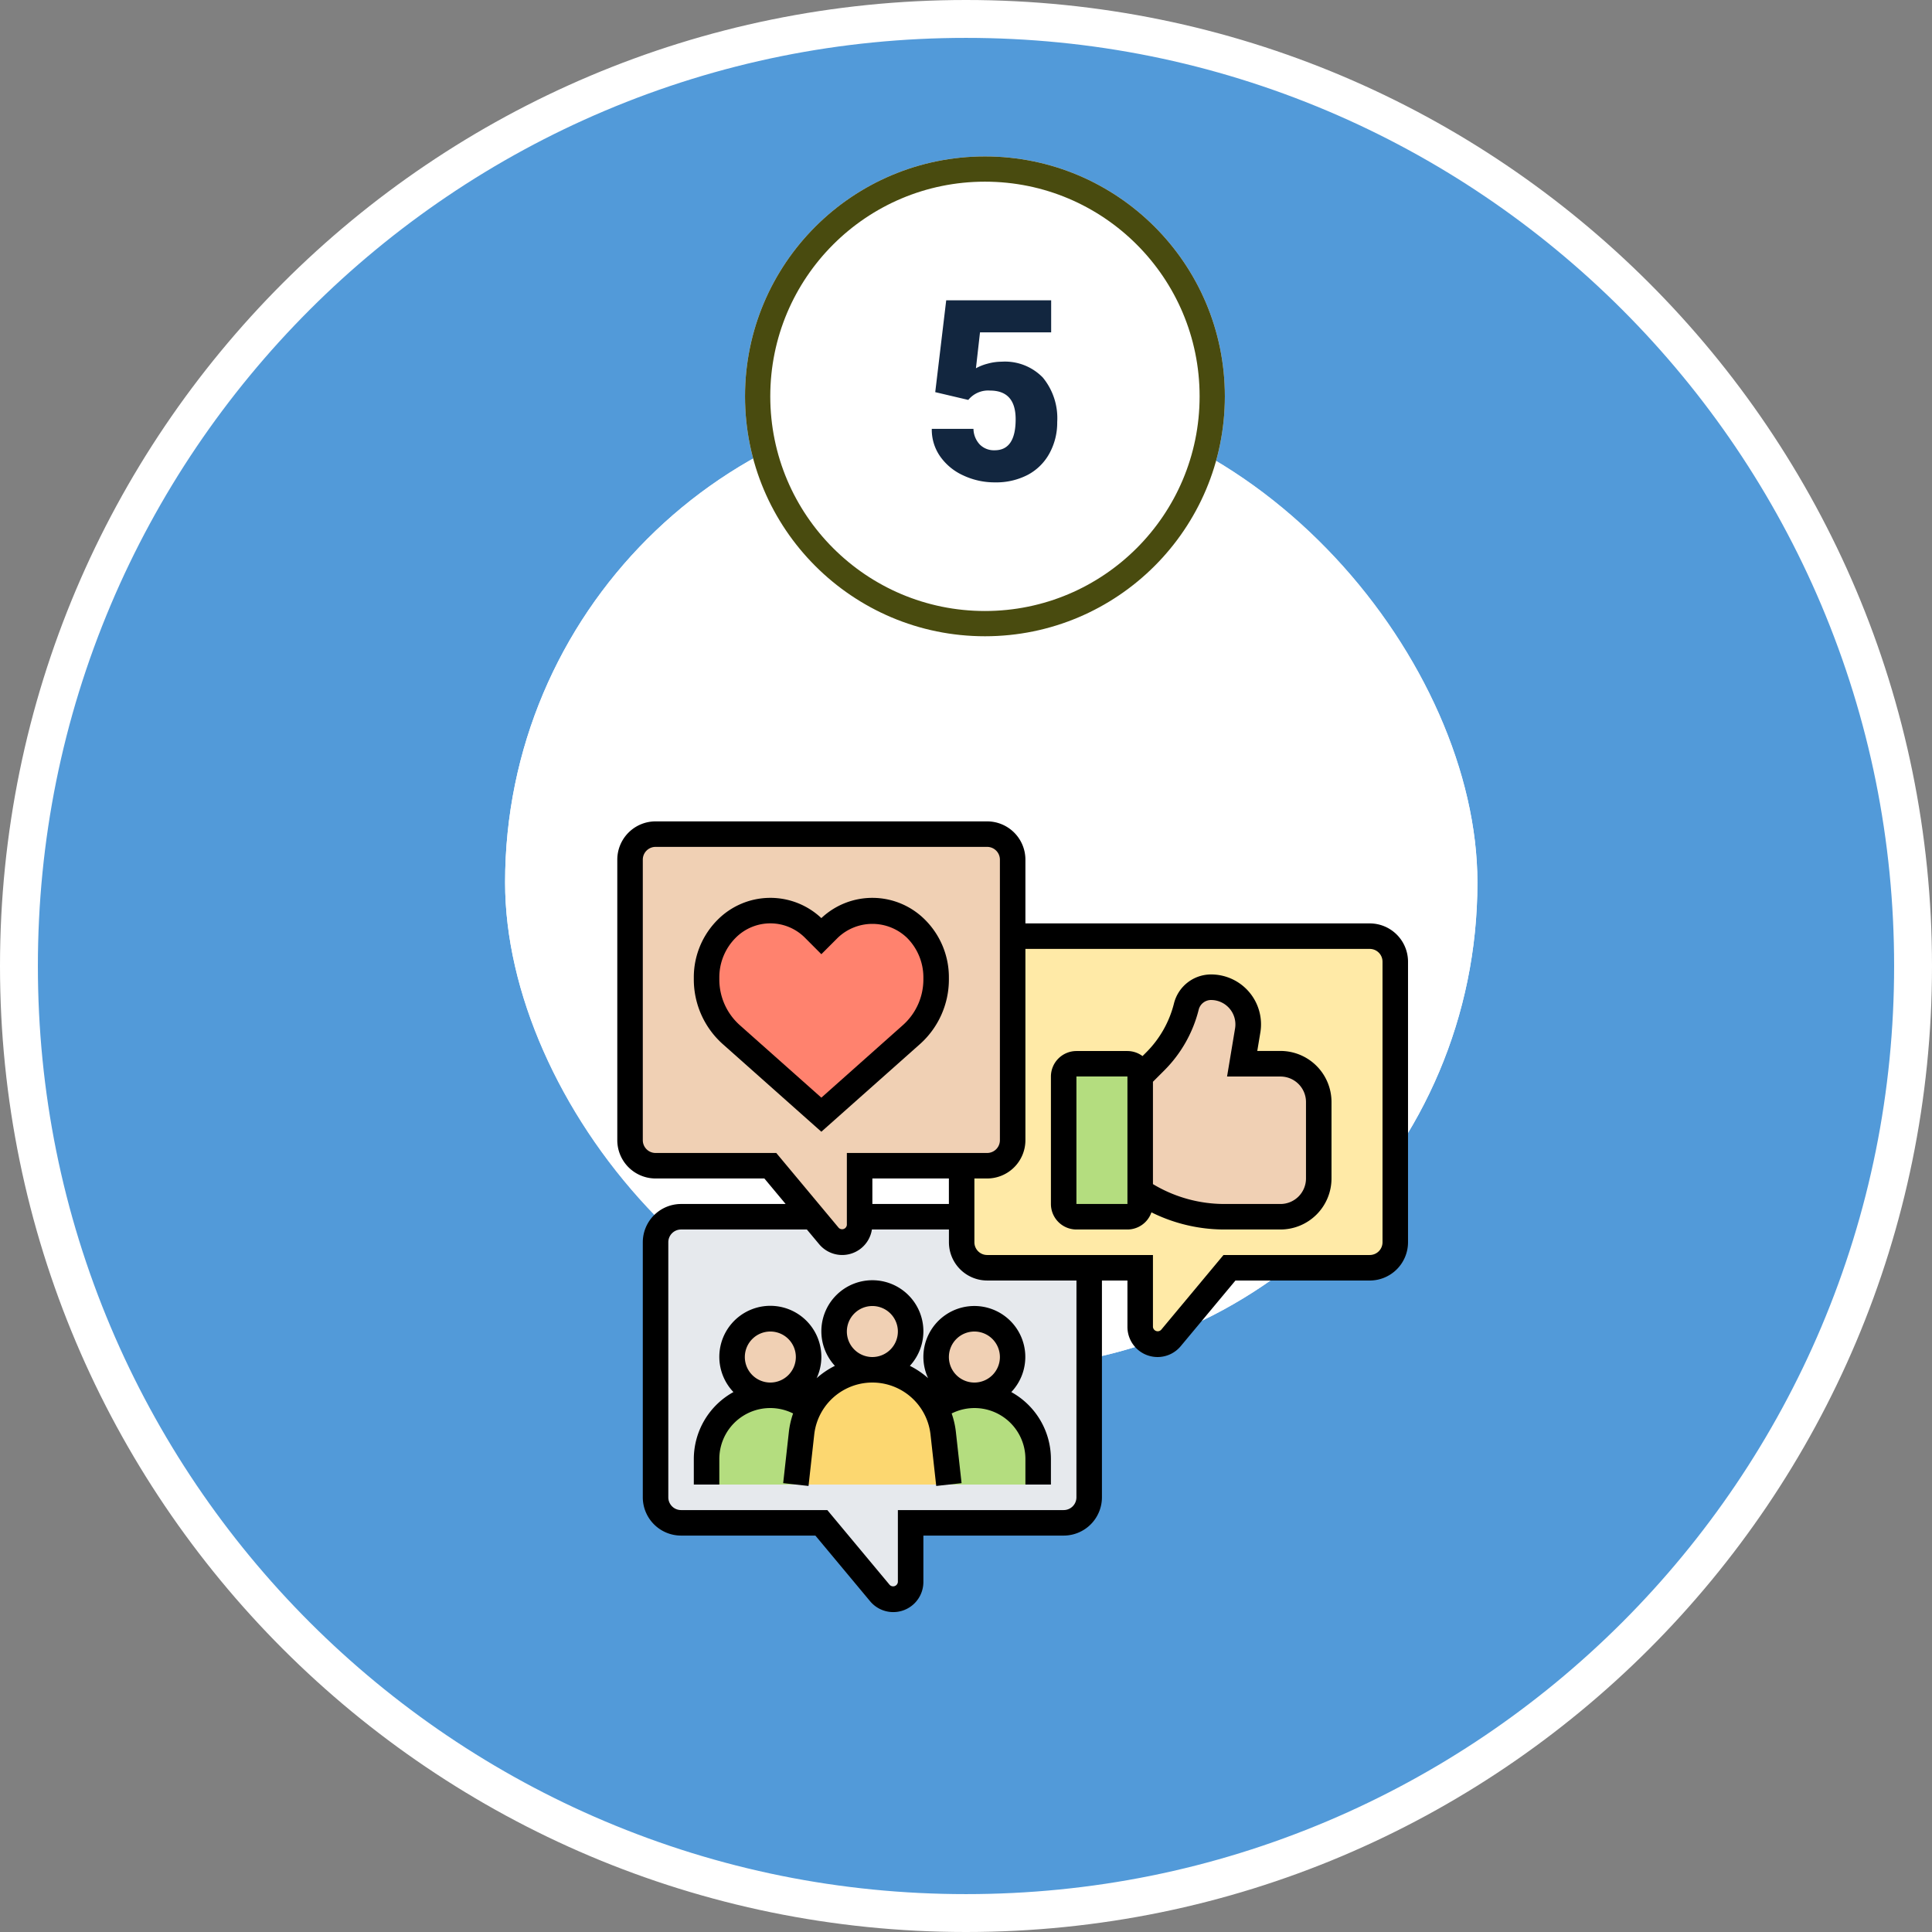 <svg xmlns="http://www.w3.org/2000/svg" width="153" height="153" viewBox="0 0 153 153">
  <rect x="0" y="0" width="153" height="153" fill="#808080" stroke="none"/>
  <g id="Grupo_72392" data-name="Grupo 72392" transform="translate(-1105 -1812)">
    <g id="Trazado_127749" data-name="Trazado 127749" transform="translate(1105 1812)" fill="#529ad9">
      <path d="M 76.5 151.5 C 66.374 151.5 56.552 149.517 47.307 145.607 C 42.863 143.727 38.577 141.401 34.568 138.692 C 30.596 136.009 26.861 132.927 23.467 129.533 C 20.073 126.139 16.991 122.404 14.308 118.432 C 11.599 114.423 9.273 110.137 7.393 105.693 C 3.483 96.448 1.5 86.626 1.5 76.5 C 1.5 66.374 3.483 56.552 7.393 47.307 C 9.273 42.863 11.599 38.577 14.308 34.568 C 16.991 30.596 20.073 26.861 23.467 23.467 C 26.861 20.073 30.596 16.991 34.568 14.308 C 38.577 11.599 42.863 9.273 47.307 7.393 C 56.552 3.483 66.374 1.5 76.5 1.5 C 86.626 1.5 96.448 3.483 105.693 7.393 C 110.137 9.273 114.423 11.599 118.432 14.308 C 122.404 16.991 126.139 20.073 129.533 23.467 C 132.927 26.861 136.009 30.596 138.692 34.568 C 141.401 38.577 143.727 42.863 145.607 47.307 C 149.517 56.552 151.5 66.374 151.5 76.5 C 151.5 86.626 149.517 96.448 145.607 105.693 C 143.727 110.137 141.401 114.423 138.692 118.432 C 136.009 122.404 132.927 126.139 129.533 129.533 C 126.139 132.927 122.404 136.009 118.432 138.692 C 114.423 141.401 110.137 143.727 105.693 145.607 C 96.448 149.517 86.626 151.5 76.5 151.5 Z" stroke="none"/>
      <path d="M 76.5 3 C 66.576 3 56.951 4.943 47.891 8.775 C 43.537 10.617 39.337 12.896 35.408 15.551 C 31.515 18.181 27.854 21.201 24.528 24.528 C 21.201 27.854 18.181 31.515 15.551 35.408 C 12.896 39.337 10.617 43.537 8.775 47.891 C 4.943 56.951 3 66.576 3 76.5 C 3 86.424 4.943 96.049 8.775 105.109 C 10.617 109.463 12.896 113.663 15.551 117.592 C 18.181 121.485 21.201 125.146 24.528 128.472 C 27.854 131.799 31.515 134.819 35.408 137.449 C 39.337 140.104 43.537 142.383 47.891 144.225 C 56.951 148.057 66.576 150 76.5 150 C 86.424 150 96.049 148.057 105.109 144.225 C 109.463 142.383 113.663 140.104 117.592 137.449 C 121.485 134.819 125.146 131.799 128.472 128.472 C 131.799 125.146 134.819 121.485 137.449 117.592 C 140.104 113.663 142.383 109.463 144.225 105.109 C 148.057 96.049 150 86.424 150 76.5 C 150 66.576 148.057 56.951 144.225 47.891 C 142.383 43.537 140.104 39.337 137.449 35.408 C 134.819 31.515 131.799 27.854 128.472 24.528 C 125.146 21.201 121.485 18.181 117.592 15.551 C 113.663 12.896 109.463 10.617 105.109 8.775 C 96.049 4.943 86.424 3 76.5 3 M 76.5 0 C 118.75 0 153 34.25 153 76.5 C 153 118.75 118.75 153 76.5 153 C 34.25 153 0 118.75 0 76.5 C 0 34.25 34.25 0 76.5 0 Z" stroke="none" fill="#fff"/>
    </g>
    <g id="Grupo_68500" data-name="Grupo 68500" transform="translate(72 -622)">
      <g id="Grupo_68491" data-name="Grupo 68491" transform="translate(149 -22)">
        <g id="Rectángulo_7794" data-name="Rectángulo 7794" transform="translate(924 2487.387)" fill="#fff" stroke="#fff" stroke-width="2">
          <rect width="77" height="77" rx="38.5" stroke="none"/>
          <rect x="1" y="1" width="75" height="75" rx="37.5" fill="none"/>
        </g>
        <g id="Grupo_68490" data-name="Grupo 68490" transform="translate(576 1165.387)">
          <g id="Elipse_4859" data-name="Elipse 4859" transform="translate(367 1303)" fill="#fff" stroke="#494b0f" stroke-width="2">
            <circle cx="19" cy="19" r="19" stroke="none"/>
            <circle cx="19" cy="19" r="18" fill="none"/>
          </g>
        </g>
        <path id="Trazado_130614" data-name="Trazado 130614" d="M1.064-6.945l.869-7.273h8.311v2.539H4.609L4.287-8.836A3.882,3.882,0,0,1,5.21-9.2a4.211,4.211,0,0,1,1.118-.157A4.171,4.171,0,0,1,9.585-8.1,5.055,5.055,0,0,1,10.723-4.58a5.046,5.046,0,0,1-.61,2.476A4.2,4.2,0,0,1,8.4-.4,5.411,5.411,0,0,1,5.791.2a5.822,5.822,0,0,1-2.51-.551A4.5,4.5,0,0,1,1.445-1.868,3.675,3.675,0,0,1,.791-4.039h3.3A1.867,1.867,0,0,0,4.59-2.8a1.581,1.581,0,0,0,1.182.458q1.66,0,1.66-2.456Q7.432-7.07,5.4-7.07a2.027,2.027,0,0,0-1.719.741Z" transform="translate(957 2494)" fill="#12263f"/>
        <g id="medios-de-comunicacion-social" transform="translate(931.885 2520.047)">
          <g id="Grupo_68488" data-name="Grupo 68488" transform="translate(2.01 2.01)">
            <g id="Grupo_68476" data-name="Grupo 68476" transform="translate(2.02 30.3)">
              <path id="Trazado_127700" data-name="Trazado 127700" d="M24.2,56.24v4.686a1.377,1.377,0,0,1-2.434.879L17.13,56.24H6.02A2.026,2.026,0,0,1,4,54.22V34.02A2.026,2.026,0,0,1,6.02,32H16.453l1.273,1.525a1.377,1.377,0,0,0,2.434-.879V32h8.08v2.02a2.026,2.026,0,0,0,2.02,2.02h8.08V54.22a2.026,2.026,0,0,1-2.02,2.02Z" transform="translate(-4 -32)" fill="#e6e9ed"/>
            </g>
            <g id="Grupo_68477" data-name="Grupo 68477" transform="translate(26.26 8.08)">
              <path id="Trazado_127701" data-name="Trazado 127701" d="M30.02,28.18a2.026,2.026,0,0,0,2.02-2.02V10H60.32a2.026,2.026,0,0,1,2.02,2.02V34.24a2.026,2.026,0,0,1-2.02,2.02H49.21l-4.636,5.565a1.377,1.377,0,0,1-2.434-.879V36.26H30.02A2.026,2.026,0,0,1,28,34.24V28.18Z" transform="translate(-28 -10)" fill="#ffeaa7"/>
            </g>
            <g id="Grupo_68478" data-name="Grupo 68478" transform="translate(0)">
              <path id="Trazado_127702" data-name="Trazado 127702" d="M32.3,10.08V26.24a2.026,2.026,0,0,1-2.02,2.02H20.18v4.686a1.377,1.377,0,0,1-2.434.879L16.473,32.3,13.11,28.26H4.02A2.026,2.026,0,0,1,2,26.24V4.02A2.026,2.026,0,0,1,4.02,2H30.28A2.026,2.026,0,0,1,32.3,4.02Z" transform="translate(-2 -2)" fill="#f0d0b4"/>
            </g>
            <g id="Grupo_68479" data-name="Grupo 68479" transform="translate(6.06 44.44)">
              <path id="Trazado_127703" data-name="Trazado 127703" d="M16.11,47.04A5.59,5.59,0,0,0,15.525,49l-.454,4.07H8V51.05A5.052,5.052,0,0,1,13.05,46a4.976,4.976,0,0,1,3.06,1.04Z" transform="translate(-8 -46)" fill="#b4dd7f"/>
            </g>
            <g id="Grupo_68480" data-name="Grupo 68480" transform="translate(24.21 44.44)">
              <path id="Trazado_127704" data-name="Trazado 127704" d="M34.08,51.05v2.02H27.01L26.556,49a5.59,5.59,0,0,0-.586-1.959A4.976,4.976,0,0,1,29.03,46a5.035,5.035,0,0,1,5.05,5.05Z" transform="translate(-25.97 -46)" fill="#b4dd7f"/>
            </g>
            <g id="Grupo_68481" data-name="Grupo 68481" transform="translate(13.13 42.42)">
              <path id="Trazado_127705" data-name="Trazado 127705" d="M26.666,49.02l.455,4.07H15l.455-4.07A5.624,5.624,0,0,1,21.06,44a5.681,5.681,0,0,1,3.767,1.434A5.982,5.982,0,0,1,26.08,47.06,5.59,5.59,0,0,1,26.666,49.02Z" transform="translate(-15 -44)" fill="#fcd770"/>
            </g>
            <g id="Grupo_68482" data-name="Grupo 68482" transform="translate(24.017 38.198)">
              <circle id="Elipse_4894" data-name="Elipse 4894" cx="3.229" cy="3.229" r="3.229" transform="translate(0 0)" fill="#f0d0b4"/>
            </g>
            <g id="Grupo_68483" data-name="Grupo 68483" transform="translate(15.944 36.584)">
              <ellipse id="Elipse_4895" data-name="Elipse 4895" cx="3.229" cy="2.826" rx="3.229" ry="2.826" transform="translate(0 0)" fill="#f0d0b4"/>
            </g>
            <g id="Grupo_68484" data-name="Grupo 68484" transform="translate(7.87 38.198)">
              <circle id="Elipse_4896" data-name="Elipse 4896" cx="3.229" cy="3.229" r="3.229" transform="translate(0 0)" fill="#f0d0b4"/>
            </g>
            <g id="Grupo_68485" data-name="Grupo 68485" transform="translate(6.06 6.06)">
              <path id="Trazado_127706" data-name="Trazado 127706" d="M26.18,13.292v.162a5.88,5.88,0,0,1-1.959,4.373L17.09,24.16,9.959,17.827A5.88,5.88,0,0,1,8,13.454v-.162A5.475,5.475,0,0,1,9.606,9.424a4.877,4.877,0,0,1,6.888,0l.6.6.6-.6a4.877,4.877,0,0,1,6.888,0A5.475,5.475,0,0,1,26.18,13.292Z" transform="translate(-8 -8)" fill="#ff826e"/>
            </g>
            <g id="Grupo_68486" data-name="Grupo 68486" transform="translate(34.34 18.18)">
              <path id="Trazado_127707" data-name="Trazado 127707" d="M42.06,30.1v1.01a1.013,1.013,0,0,1-1.01,1.01H37.01A1.013,1.013,0,0,1,36,31.11V21.01A1.013,1.013,0,0,1,37.01,20h4.04a1.013,1.013,0,0,1,1.01,1.01Z" transform="translate(-36 -20)" fill="#b4dd7f"/>
            </g>
            <g id="Grupo_68487" data-name="Grupo 68487" transform="translate(40.4 12.12)">
              <path id="Trazado_127708" data-name="Trazado 127708" d="M56.14,23.09v6.06a3.026,3.026,0,0,1-3.03,3.03H48.676A12.063,12.063,0,0,1,42,30.16V21.07l1.2-1.2a9.379,9.379,0,0,0,2.454-4.343A2.011,2.011,0,0,1,47.616,14a2.939,2.939,0,0,1,2.9,3.424L50.08,20.06h3.03a3.026,3.026,0,0,1,3.03,3.03Z" transform="translate(-42 -14)" fill="#f0d0b4"/>
            </g>
          </g>
          <g id="Grupo_68489" data-name="Grupo 68489" transform="translate(1 1)">
            <path id="Trazado_127709" data-name="Trazado 127709" d="M27.2,13.463V13.3a6.434,6.434,0,0,0-1.9-4.58A5.887,5.887,0,0,0,17.1,8.6a5.887,5.887,0,0,0-8.2.119A6.434,6.434,0,0,0,7,13.3v.159a6.864,6.864,0,0,0,2.3,5.126l7.8,6.933,7.8-6.932a6.862,6.862,0,0,0,2.3-5.127ZM17.1,22.819,10.644,17.08A4.841,4.841,0,0,1,9.02,13.463V13.3a4.428,4.428,0,0,1,1.306-3.152,3.867,3.867,0,0,1,5.468,0L17.1,11.458l1.306-1.306a3.962,3.962,0,0,1,5.468,0A4.428,4.428,0,0,1,25.18,13.3v.159a4.843,4.843,0,0,1-1.624,3.617Z" transform="translate(-0.94 -0.94)"/>
            <path id="Trazado_127710" data-name="Trazado 127710" d="M60.59,9.08H33.32V4.03A3.034,3.034,0,0,0,30.29,1H4.03A3.034,3.034,0,0,0,1,4.03V26.25a3.034,3.034,0,0,0,3.03,3.03h8.617l1.684,2.02H6.05a3.034,3.034,0,0,0-3.03,3.03v20.2a3.034,3.034,0,0,0,3.03,3.03H16.687l4.335,5.2a2.385,2.385,0,0,0,4.218-1.527V57.56H36.35a3.034,3.034,0,0,0,3.03-3.03V37.36H41.4v3.674a2.385,2.385,0,0,0,4.218,1.527l4.335-5.2H60.59a3.034,3.034,0,0,0,3.03-3.03V12.11a3.034,3.034,0,0,0-3.03-3.03Zm-47,18.18H4.03a1.011,1.011,0,0,1-1.01-1.01V4.03A1.011,1.011,0,0,1,4.03,3.02H30.29A1.011,1.011,0,0,1,31.3,4.03V26.25a1.011,1.011,0,0,1-1.01,1.01H19.18v5.694a.378.378,0,0,1-.646.233ZM27.26,29.28V31.3H21.2V29.28Zm10.1,25.25a1.011,1.011,0,0,1-1.01,1.01H23.22v5.694a.378.378,0,0,1-.646.233L17.633,55.54H6.05a1.011,1.011,0,0,1-1.01-1.01V34.33a1.011,1.011,0,0,1,1.01-1.01h9.964l.969,1.161a2.378,2.378,0,0,0,4.18-1.161h6.1v1.01a3.034,3.034,0,0,0,3.03,3.03h7.07ZM61.6,34.33a1.011,1.011,0,0,1-1.01,1.01H49.007l-4.941,5.928a.379.379,0,0,1-.646-.233V35.34H30.29a1.011,1.011,0,0,1-1.01-1.01V29.28h1.01a3.034,3.034,0,0,0,3.03-3.03V11.1H60.59a1.011,1.011,0,0,1,1.01,1.01Z" transform="translate(-1 -1)"/>
            <path id="Trazado_127711" data-name="Trazado 127711" d="M25.18,43.06a4,4,0,0,0,.374,1.674,6.664,6.664,0,0,0-1.444-.977,4.04,4.04,0,1,0-5.939,0,6.664,6.664,0,0,0-1.444.977A4,4,0,0,0,17.1,43.06a4.04,4.04,0,1,0-6.962,2.774A6.063,6.063,0,0,0,7,51.14v2.02H9.02V51.14a4.032,4.032,0,0,1,5.842-3.611,6.719,6.719,0,0,0-.333,1.448l-.452,4.07,2.007.223.452-4.07a4.633,4.633,0,0,1,9.209,0l.452,4.07,2.007-.223-.452-4.07a6.66,6.66,0,0,0-.333-1.448A4.032,4.032,0,0,1,33.26,51.14v2.02h2.02V51.14a6.063,6.063,0,0,0-3.138-5.306A4.036,4.036,0,1,0,25.18,43.06ZM13.06,45.08a2.02,2.02,0,1,1,2.02-2.02A2.022,2.022,0,0,1,13.06,45.08Zm8.08-2.02a2.02,2.02,0,1,1,2.02-2.02A2.022,2.022,0,0,1,21.14,43.06Zm10.1,0a2.02,2.02,0,1,1-2.02-2.02A2.022,2.022,0,0,1,31.24,43.06Z" transform="translate(-0.94 -0.64)"/>
            <path id="Trazado_127712" data-name="Trazado 127712" d="M53.18,19.06H51.342l.243-1.458a3.952,3.952,0,0,0-3.9-4.6,3.028,3.028,0,0,0-2.94,2.295,8.332,8.332,0,0,1-2.191,3.87l-.3.3a2.005,2.005,0,0,0-1.2-.4H37.02A2.022,2.022,0,0,0,35,21.08v10.1a2.022,2.022,0,0,0,2.02,2.02h4.04a2.016,2.016,0,0,0,1.9-1.359A12.984,12.984,0,0,0,48.741,33.2H53.18a4.044,4.044,0,0,0,4.04-4.04V23.1A4.044,4.044,0,0,0,53.18,19.06ZM37.02,31.18V21.08h4.04v10.1ZM55.2,29.16a2.022,2.022,0,0,1-2.02,2.02H48.741a10.975,10.975,0,0,1-5.661-1.574V21.5l.9-.9a10.353,10.353,0,0,0,2.723-4.809,1.008,1.008,0,0,1,.98-.765,1.932,1.932,0,0,1,1.9,2.25l-.634,3.81H53.18A2.022,2.022,0,0,1,55.2,23.1Z" transform="translate(-0.66 -0.88)"/>
          </g>
        </g>
      </g>
      <rect id="Rectángulo_7799" data-name="Rectángulo 7799" width="96" height="124" transform="translate(1060 2442)" fill="none"/>
    </g>
  </g>
</svg>
